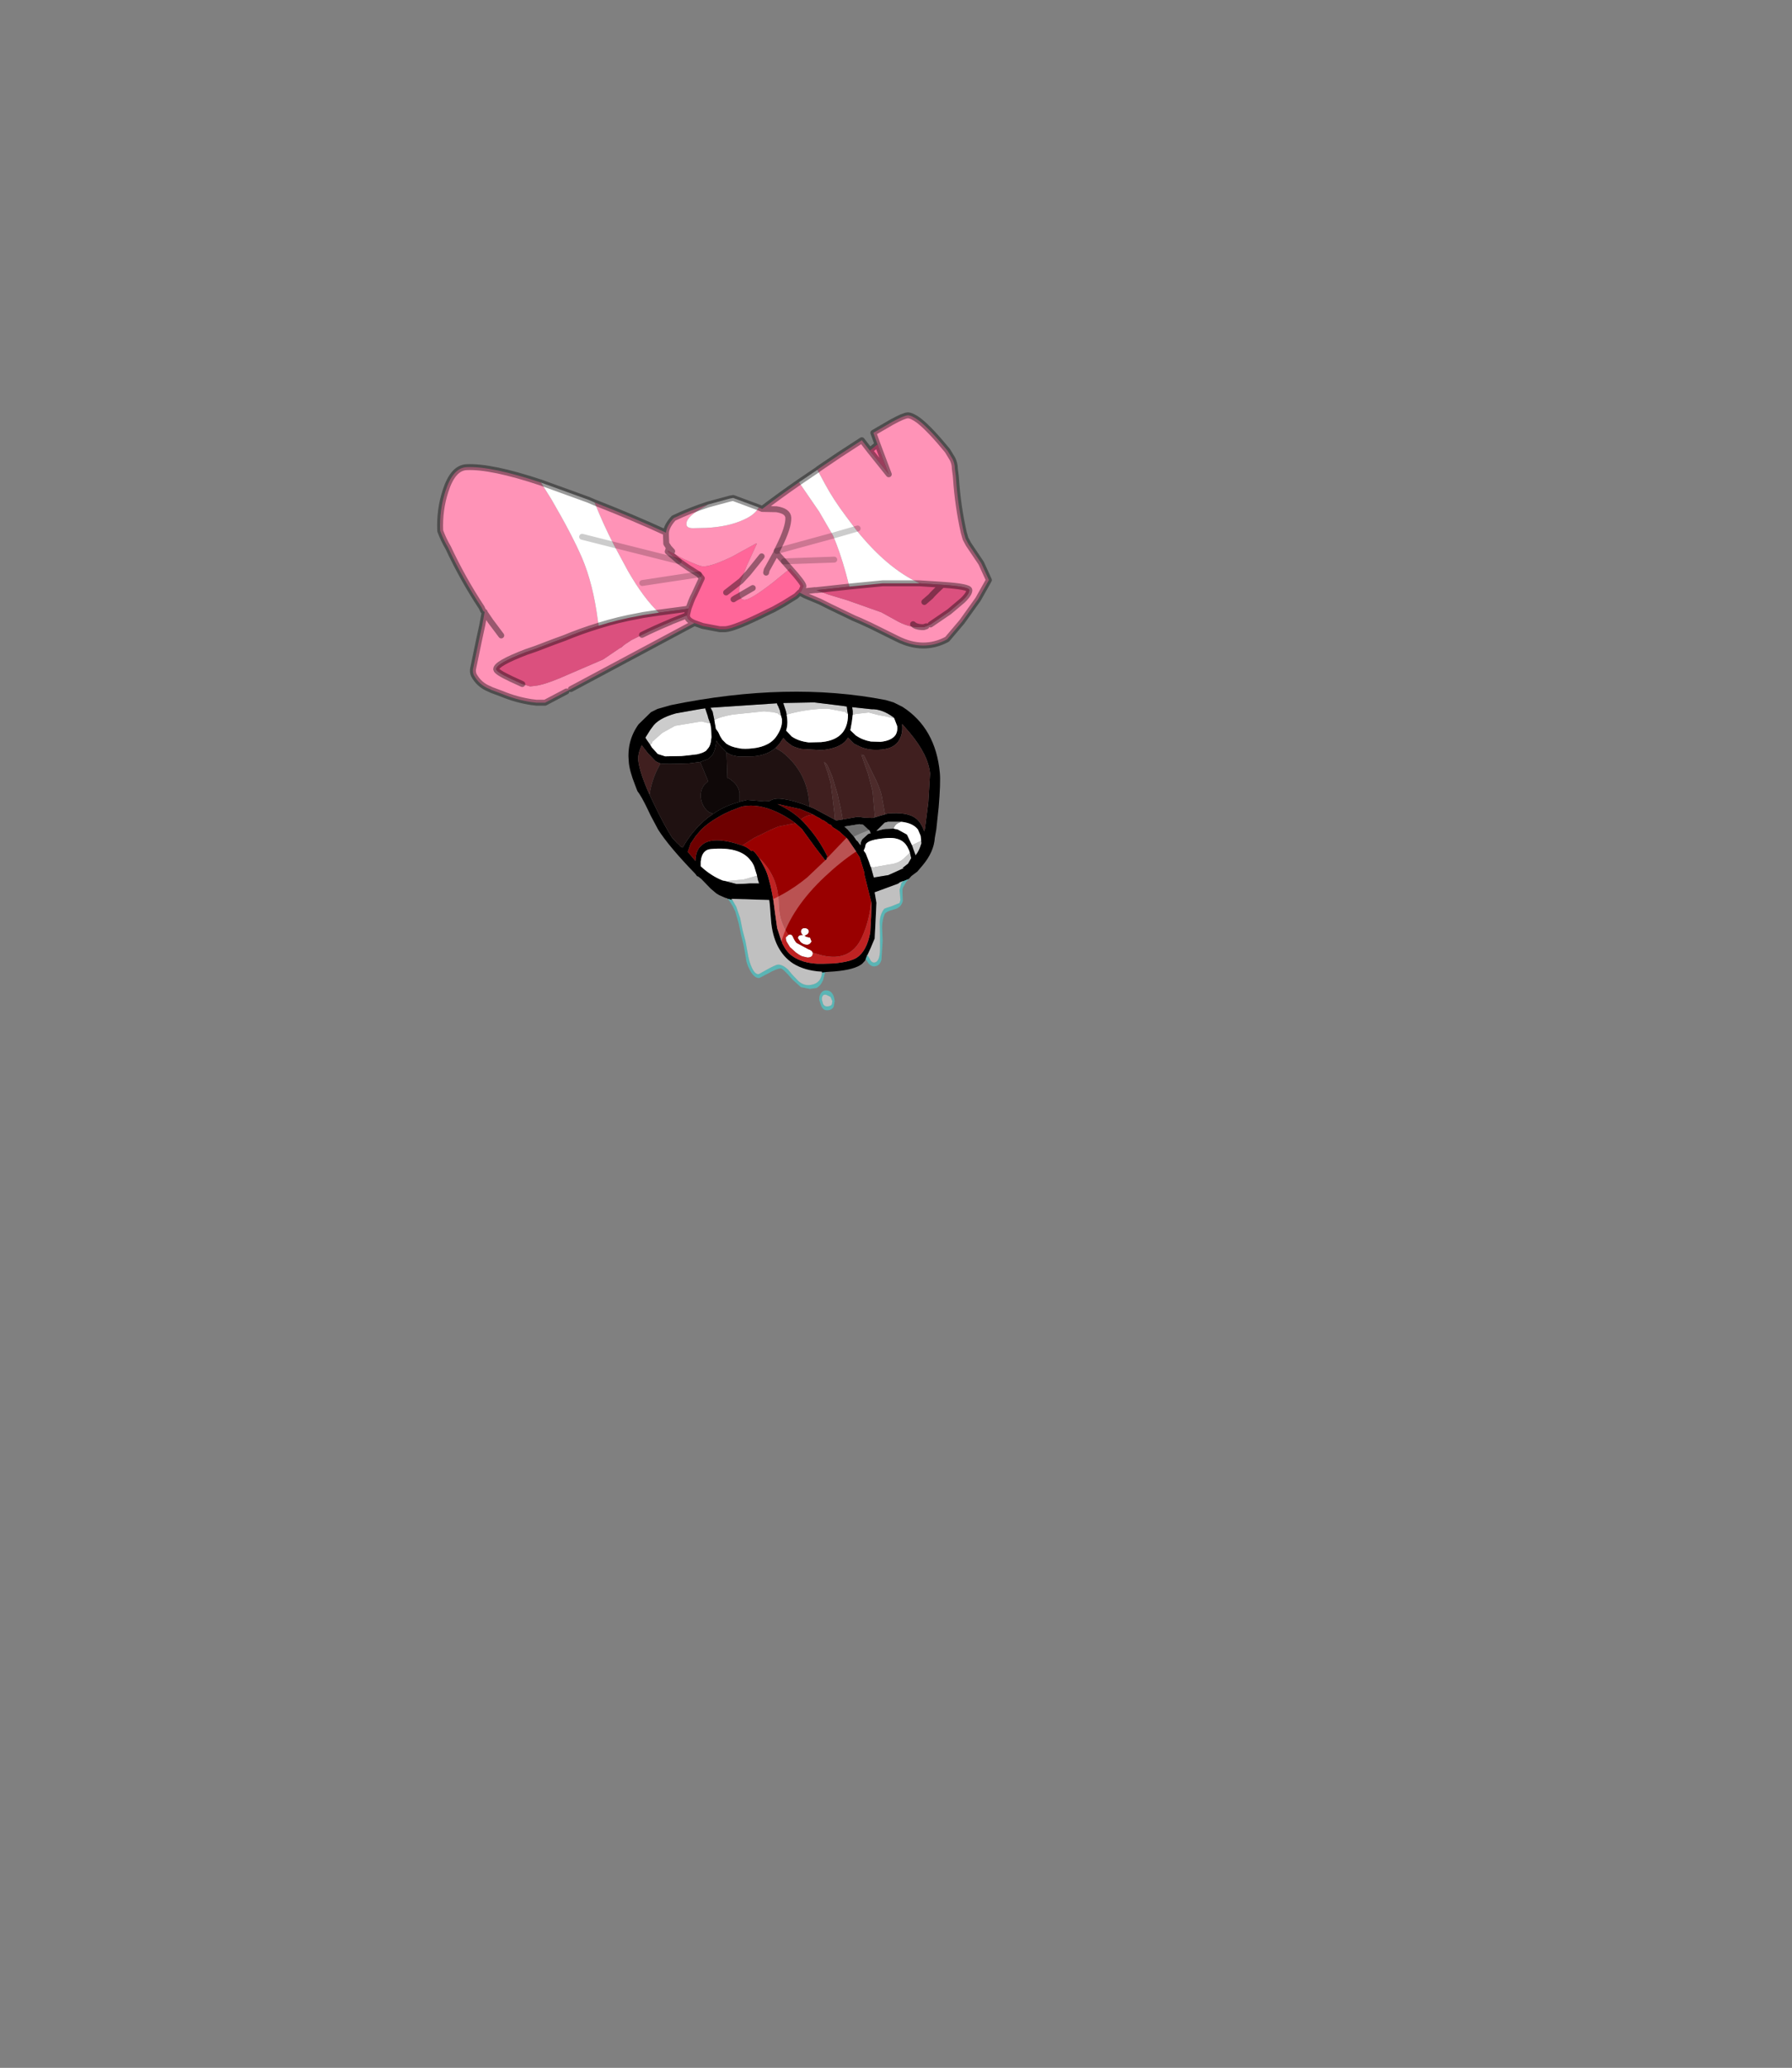 <?xml version="1.0" encoding="UTF-8" standalone="no"?>
<svg xmlns:xlink="http://www.w3.org/1999/xlink" height="531.5px" width="460.6px" xmlns="http://www.w3.org/2000/svg">
  <rect width="100%" height="100%" fill="#808080" stroke="none"/>
  <g transform="matrix(1.0, 0.0, 0.0, 1.0, 193.65, 334.05)">
    <use height="53.75" transform="matrix(1.523, 0.0, 0.0, 1.523, -32.114, -156.252)" width="52.6" xlink:href="#shape0"/>
    <use height="49.5" transform="matrix(1.523, 0.0, 0.0, 1.523, -81.262, -228.062)" width="93.6" xlink:href="#shape1"/>
  </g>
  <defs>
    <g id="shape0" transform="matrix(1.0, 0.0, 0.0, 1.0, 26.3, 26.85)">
      <path d="M11.55 -22.95 L11.55 -23.6 11.45 -24.25 14.7 -23.9 Q16.5 -23.95 18.4 -22.55 L18.5 -22.5 18.55 -22.35 18.4 -22.4 16.85 -22.75 15.95 -22.9 14.25 -23.35 12.05 -23.1 11.55 -22.95 M0.4 -23.0 L0.25 -23.65 -0.15 -24.85 -0.15 -24.95 5.05 -25.05 9.95 -24.45 10.55 -24.35 10.65 -23.5 10.7 -23.3 10.75 -23.05 10.6 -23.15 10.25 -23.45 7.35 -24.0 Q4.0 -24.0 0.4 -23.0 M14.6 2.7 L15.2 2.8 15.2 2.75 17.7 2.3 Q19.25 2.15 20.15 1.3 L20.95 0.55 21.2 0.3 21.4 1.15 21.4 1.3 21.35 1.35 20.9 2.15 19.95 2.9 20.2 2.9 18.45 3.7 17.55 4.1 15.1 4.5 14.6 2.7 M21.55 -0.95 L23.1 -1.7 23.15 -1.3 Q22.75 0.05 22.2 0.7 L22.15 0.75 21.75 -0.35 21.55 -0.95 M-22.6 -17.85 L-23.2 -18.7 -23.45 -19.1 -22.6 -20.45 -22.3 -20.85 Q-21.35 -22.35 -18.3 -23.2 L-14.35 -23.9 -13.35 -24.05 -12.9 -22.7 -12.85 -22.45 -12.5 -21.5 -13.2 -21.65 -13.95 -21.85 -18.45 -21.1 -20.6 -19.9 -22.3 -18.4 Q-22.3 -18.15 -22.45 -18.05 L-22.6 -17.85 M-11.8 -22.05 L-12.1 -23.5 -12.45 -24.15 -1.25 -24.9 -1.15 -24.6 -1.05 -24.45 -0.75 -23.7 -0.6 -23.0 -0.55 -22.8 -0.9 -23.0 -1.1 -23.2 -1.85 -23.4 -3.45 -23.55 -8.7 -23.0 Q-11.0 -22.6 -11.8 -22.05 M-7.65 -17.3 L-7.8 -17.35 -7.65 -17.35 -7.65 -17.3 M-4.6 4.2 L-4.45 4.9 -4.25 5.5 -5.8 5.5 -6.5 5.55 -8.05 5.6 -10.4 5.0 -9.7 5.1 -6.9 4.85 -4.6 4.2" fill="#cccccc" fill-rule="evenodd" stroke="none"/>
      <path d="M-9.55 8.1 L-9.65 8.0 -9.9 7.95 -10.95 7.5 -11.45 7.2 -12.4 6.4 -14.0 4.75 -14.5 4.35 -14.75 4.25 -15.0 3.9 Q-19.5 -0.75 -21.3 -3.6 L-22.55 -5.95 -23.05 -7.0 Q-24.1 -9.2 -24.8 -10.1 L-25.2 -11.15 Q-26.15 -13.55 -26.25 -15.05 -26.6 -18.55 -24.6 -21.35 L-22.5 -23.4 -21.4 -23.95 -19.1 -24.6 Q0.7 -28.65 17.1 -25.45 L18.45 -25.05 19.95 -24.3 Q25.55 -20.7 26.25 -13.15 26.4 -11.5 26.05 -7.35 L25.65 -3.6 25.4 -2.2 Q25.25 0.2 23.3 2.5 L22.45 3.5 21.45 4.25 21.0 4.75 20.0 5.15 20.05 5.1 19.9 5.15 19.6 5.25 19.5 5.3 19.2 5.55 15.25 7.0 15.55 8.75 15.4 11.9 15.25 14.8 14.6 16.35 14.05 17.55 14.0 17.55 13.65 18.5 13.15 19.05 Q11.95 20.05 8.5 20.35 L6.95 20.45 6.9 20.5 6.35 20.55 6.35 20.4 Q3.45 20.25 1.45 19.0 -1.85 16.8 -2.25 11.65 L-2.45 9.05 -2.55 8.3 -8.95 8.1 -8.75 8.3 -9.55 8.1 M18.55 -22.35 L18.5 -22.5 18.4 -22.55 Q16.5 -23.95 14.7 -23.9 L11.45 -24.25 11.55 -23.6 11.55 -22.95 11.4 -21.75 11.15 -20.35 12.1 -19.45 Q13.2 -18.7 14.6 -18.45 L16.25 -18.4 Q18.15 -18.6 18.8 -19.6 19.15 -20.2 19.05 -21.05 L18.55 -22.35 M17.0 -6.15 L17.45 -6.3 Q20.8 -6.6 22.25 -5.45 23.0 -4.85 23.5 -3.6 L23.6 -3.3 23.7 -3.6 23.75 -3.85 24.3 -8.15 24.6 -13.05 Q24.3 -16.2 21.15 -19.95 L19.9 -21.4 19.9 -21.1 Q20.0 -19.85 19.45 -18.8 18.65 -17.3 16.45 -17.1 14.05 -16.85 12.35 -17.8 L11.75 -18.1 10.75 -19.1 10.4 -18.6 Q9.25 -17.3 6.35 -17.0 L2.85 -17.2 Q1.65 -17.5 1.2 -17.8 L0.3 -18.5 -0.15 -19.05 -0.4 -18.7 Q-0.85 -17.95 -1.5 -17.35 -2.9 -16.15 -5.15 -15.95 L-7.6 -15.9 -7.7 -15.9 -8.9 -16.15 -9.75 -16.6 -11.15 -18.1 -11.45 -18.6 Q-11.6 -17.0 -12.2 -16.1 L-12.85 -15.5 -14.2 -15.0 -16.15 -14.75 Q-20.2 -14.6 -20.9 -14.75 L-21.05 -14.8 Q-21.55 -15.0 -21.75 -15.15 L-23.0 -16.45 -23.9 -17.6 -24.05 -17.85 Q-24.75 -16.35 -24.65 -15.3 -24.45 -13.3 -22.75 -9.5 L-21.85 -7.6 Q-20.2 -4.2 -18.95 -2.25 L-18.0 -1.2 -17.8 -1.15 -17.65 -0.85 -17.3 -0.6 -17.3 -0.65 -17.15 -0.55 Q-15.55 -3.45 -12.9 -5.6 L-12.05 -6.2 -12.0 -6.25 Q-10.05 -7.6 -7.6 -8.25 L-7.55 -8.2 -7.5 -8.3 -6.25 -8.6 -3.35 -8.35 -2.5 -8.4 Q-1.75 -8.9 -0.65 -8.8 1.45 -8.6 4.25 -7.45 L5.0 -7.15 8.45 -5.3 8.7 -5.15 8.9 -5.15 9.85 -5.3 12.4 -5.75 13.55 -5.6 14.85 -5.55 15.3 -5.65 16.1 -5.9 17.0 -6.15 M10.75 -23.05 L10.7 -23.3 10.65 -23.5 10.55 -24.35 9.95 -24.45 5.05 -25.05 -0.15 -24.95 -0.15 -24.85 0.25 -23.65 0.4 -23.0 0.5 -22.2 Q0.6 -21.2 0.3 -20.25 L0.35 -20.25 1.25 -19.3 Q2.4 -18.5 4.15 -18.3 L6.2 -18.35 Q9.5 -18.65 10.4 -20.95 10.75 -21.8 10.75 -23.05 M4.9 -6.1 L4.4 -6.35 2.7 -7.05 -1.15 -7.9 Q1.2 -6.8 2.8 -5.3 L3.3 -4.8 4.05 -3.95 4.35 -3.6 Q6.05 -1.55 7.25 0.9 L7.2 1.15 7.15 1.45 6.9 1.6 5.25 -0.55 3.1 -3.5 3.05 -3.6 1.9 -4.65 Q0.95 -5.4 -0.45 -6.15 -3.65 -7.85 -6.35 -7.6 L-6.7 -7.55 -7.05 -7.5 -7.25 -7.45 -8.3 -7.05 -8.8 -6.85 -8.85 -6.85 -10.15 -6.25 -10.8 -5.9 Q-12.85 -4.75 -14.0 -3.6 L-14.05 -3.55 -14.95 -2.5 -15.8 -1.25 -16.25 0.05 -16.3 0.15 -15.0 1.7 Q-14.95 0.15 -14.25 -0.65 L-14.0 -0.9 Q-12.15 -2.65 -7.1 -0.9 L-7.05 -0.9 Q-6.2 -0.6 -5.55 0.05 -5.3 -0.3 -4.55 0.8 L-4.25 1.2 -3.95 1.7 -3.3 2.9 Q-2.9 3.7 -2.65 4.65 -1.95 7.1 -1.6 10.2 L-1.2 13.05 -0.3 15.7 Q0.45 17.15 1.35 17.75 2.95 18.9 5.55 19.05 L6.6 19.05 8.3 19.0 Q11.05 18.75 12.2 18.05 13.9 16.95 14.5 13.8 L14.65 11.1 14.7 8.9 14.65 8.55 13.55 4.15 13.5 3.85 13.55 3.8 12.7 1.05 10.75 -1.95 9.25 -3.3 8.8 -3.6 8.15 -4.0 7.9 -4.35 7.55 -4.5 Q7.35 -4.6 7.25 -4.65 L7.3 -4.7 6.7 -5.1 6.35 -5.25 6.05 -5.45 6.0 -5.5 5.5 -5.75 4.9 -6.1 M11.75 -2.4 L12.2 -1.75 12.35 -1.65 12.85 -0.95 Q12.85 -1.45 13.15 -1.95 L14.15 -2.85 14.6 -3.0 14.5 -3.1 14.45 -3.25 14.4 -3.4 14.3 -3.5 14.15 -3.6 14.1 -3.65 13.3 -4.4 12.65 -4.5 10.15 -4.1 10.7 -3.6 11.75 -2.4 M21.2 0.3 L21.15 0.2 21.05 -0.1 20.95 -0.3 Q20.55 -1.25 19.8 -1.7 18.8 -2.3 17.2 -2.15 14.15 -1.9 13.75 -1.1 L13.6 -0.5 13.4 -0.05 13.75 0.45 14.3 1.85 14.55 2.6 14.6 2.7 15.1 4.5 17.55 4.1 18.45 3.7 20.2 2.9 19.95 2.9 20.9 2.15 21.35 1.35 21.4 1.3 21.4 1.15 21.2 0.3 M18.45 -3.75 L19.15 -3.6 20.7 -2.75 21.55 -0.95 21.75 -0.35 22.15 0.75 22.2 0.7 Q22.75 0.05 23.15 -1.3 L23.1 -1.7 23.0 -2.55 22.55 -3.6 Q21.7 -4.7 19.75 -4.9 L17.5 -4.9 16.95 -4.75 16.75 -4.55 15.8 -3.6 15.55 -3.35 16.5 -3.6 17.05 -3.7 18.45 -3.75 M-12.5 -21.5 L-12.85 -22.45 -12.9 -22.7 -13.35 -24.05 -14.35 -23.9 -18.3 -23.2 Q-21.35 -22.35 -22.3 -20.85 L-22.6 -20.45 -23.45 -19.1 -23.2 -18.7 -22.6 -17.85 -22.5 -17.7 -22.35 -17.45 -21.9 -16.95 -21.35 -16.35 -20.25 -16.0 -20.1 -15.95 -17.4 -16.0 -16.35 -16.1 -14.7 -16.3 Q-13.65 -16.55 -13.2 -16.9 L-12.75 -17.45 Q-12.5 -17.85 -12.4 -18.4 L-12.3 -19.15 -12.3 -19.25 -12.35 -20.6 -12.5 -21.5 M-0.55 -22.8 L-0.6 -23.0 -0.75 -23.7 -1.05 -24.45 -1.15 -24.6 -1.25 -24.9 -12.45 -24.15 -12.1 -23.5 -11.8 -22.05 -11.55 -20.65 -11.55 -20.6 -11.15 -20.05 -10.8 -19.3 -10.45 -18.75 -10.4 -18.7 -9.8 -18.1 Q-9.0 -17.55 -7.8 -17.35 L-7.65 -17.3 Q-6.65 -17.15 -5.35 -17.3 -3.85 -17.45 -2.75 -18.05 -1.75 -18.6 -1.15 -19.6 -0.3 -20.95 -0.4 -22.2 L-0.55 -22.8 M-10.4 5.0 L-8.05 5.6 -6.5 5.55 -5.8 5.5 -4.25 5.5 -4.45 4.9 -4.6 4.2 -5.1 2.6 Q-5.35 2.0 -5.75 1.55 -7.55 -0.75 -12.4 -0.3 -13.65 -0.2 -14.0 1.2 L-14.1 1.8 -14.1 2.6 -14.0 2.7 Q-12.3 4.25 -10.4 5.0" fill="#000000" fill-rule="evenodd" stroke="none"/>
      <path d="M11.55 -22.95 L12.05 -23.1 14.25 -23.35 15.95 -22.9 16.85 -22.75 18.4 -22.4 18.55 -22.35 19.05 -21.05 Q19.15 -20.2 18.8 -19.6 18.15 -18.6 16.25 -18.4 L14.6 -18.45 Q13.2 -18.7 12.1 -19.45 L11.15 -20.35 11.4 -21.75 11.55 -22.95 M0.4 -23.0 Q4.0 -24.0 7.35 -24.0 L10.25 -23.45 10.6 -23.15 10.75 -23.05 Q10.75 -21.8 10.4 -20.95 9.5 -18.65 6.2 -18.35 L4.15 -18.3 Q2.4 -18.5 1.25 -19.3 L0.35 -20.25 0.3 -20.25 Q0.6 -21.2 0.5 -22.2 L0.4 -23.0 M14.6 2.7 L14.55 2.6 14.3 1.85 13.75 0.45 13.4 -0.05 13.6 -0.5 13.75 -1.1 Q14.15 -1.9 17.2 -2.15 18.8 -2.3 19.8 -1.7 20.55 -1.25 20.95 -0.3 L21.05 -0.1 21.15 0.2 21.2 0.3 20.95 0.55 20.15 1.3 Q19.25 2.15 17.7 2.3 L15.2 2.75 15.2 2.8 14.6 2.7 M21.55 -0.95 L20.7 -2.75 19.15 -3.6 18.45 -3.75 Q18.65 -4.45 19.35 -4.75 L19.75 -4.9 Q21.7 -4.7 22.55 -3.6 L23.0 -2.55 23.1 -1.7 21.55 -0.95 M-22.6 -17.85 L-22.45 -18.05 Q-22.3 -18.15 -22.3 -18.4 L-20.6 -19.9 -18.45 -21.1 -13.95 -21.85 -13.2 -21.65 -12.5 -21.5 -12.35 -20.6 -12.3 -19.25 -12.3 -19.15 -12.4 -18.4 Q-12.5 -17.85 -12.75 -17.45 L-13.2 -16.9 Q-13.65 -16.55 -14.7 -16.3 L-16.35 -16.1 -17.4 -16.0 -20.1 -15.95 -20.25 -16.0 -21.35 -16.35 -21.9 -16.95 -22.35 -17.45 -22.5 -17.7 -22.6 -17.85 M-11.8 -22.05 Q-11.0 -22.6 -8.7 -23.0 L-3.45 -23.55 -1.85 -23.4 -1.1 -23.2 -0.9 -23.0 -0.55 -22.8 -0.4 -22.2 Q-0.3 -20.95 -1.15 -19.6 -1.75 -18.6 -2.75 -18.05 -3.85 -17.45 -5.35 -17.3 -6.65 -17.15 -7.65 -17.3 L-7.65 -17.35 -7.8 -17.35 Q-9.0 -17.55 -9.8 -18.1 L-10.4 -18.7 -10.45 -18.75 -10.8 -19.3 -11.15 -20.05 -11.55 -20.6 -11.55 -20.65 -11.8 -22.05 M-4.6 4.2 L-6.9 4.85 -9.7 5.1 -10.4 5.0 Q-12.3 4.25 -14.0 2.7 L-14.1 2.6 -14.1 1.8 -14.0 1.2 Q-13.65 -0.2 -12.4 -0.3 -7.55 -0.75 -5.75 1.55 -5.35 2.0 -5.1 2.6 L-4.6 4.2 M0.7 14.2 L0.75 14.15 Q1.25 14.0 1.45 14.5 1.8 15.3 2.1 15.55 L4.05 16.6 Q4.7 16.8 4.8 17.2 L4.8 17.3 Q4.8 18.0 3.9 18.0 L3.25 17.85 Q2.9 17.85 1.95 17.15 L0.95 16.25 0.4 15.35 Q0.25 15.05 0.25 14.6 L0.7 14.2 M3.5 13.05 Q4.15 13.1 4.15 13.7 L3.95 14.05 3.5 14.3 3.4 14.3 3.7 14.5 4.35 14.65 4.6 15.3 Q4.3 15.85 3.85 15.85 3.25 15.85 2.75 15.4 L2.3 14.75 Q2.3 14.2 3.05 14.2 L3.15 14.2 2.95 14.05 2.8 13.7 Q2.8 13.0 3.5 13.05" fill="#ffffff" fill-rule="evenodd" stroke="none"/>
      <path d="M-1.5 -17.35 Q-0.85 -17.95 -0.4 -18.7 L-0.15 -19.05 0.3 -18.5 1.2 -17.8 Q1.65 -17.5 2.85 -17.2 L6.35 -17.0 Q9.25 -17.3 10.4 -18.6 L10.75 -19.1 11.75 -18.1 12.35 -17.8 Q14.05 -16.85 16.45 -17.1 18.65 -17.3 19.45 -18.8 20.0 -19.85 19.9 -21.1 L19.9 -21.4 21.15 -19.95 Q24.3 -16.2 24.6 -13.05 L24.3 -8.15 23.75 -3.85 23.7 -3.6 23.6 -3.3 23.5 -3.6 Q23.0 -4.85 22.25 -5.45 20.8 -6.6 17.45 -6.3 L17.0 -6.15 16.5 -8.95 Q16.25 -10.5 14.95 -13.0 L13.45 -16.1 13.0 -16.25 14.15 -12.95 14.9 -10.05 15.3 -5.65 14.85 -5.55 13.55 -5.6 12.4 -5.75 9.85 -5.3 9.6 -6.75 9.0 -9.5 8.1 -12.5 7.5 -13.95 Q7.1 -14.9 6.7 -14.95 L7.0 -14.15 7.3 -13.3 7.55 -12.4 7.8 -11.55 8.15 -8.95 8.5 -6.0 8.45 -5.3 5.0 -7.15 4.25 -7.45 Q4.05 -13.2 -0.4 -16.7 L-1.5 -17.35 M-22.75 -9.5 Q-24.45 -13.3 -24.65 -15.3 -24.75 -16.35 -24.05 -17.85 L-23.9 -17.6 -23.0 -16.45 -21.75 -15.15 Q-21.55 -15.0 -21.05 -14.8 L-20.9 -14.75 -21.35 -13.9 Q-22.35 -11.95 -22.75 -9.5" fill="#401f1f" fill-rule="evenodd" stroke="none"/>
      <path d="M-1.5 -17.35 L-0.4 -16.7 Q4.05 -13.2 4.25 -7.45 1.45 -8.6 -0.65 -8.8 -1.75 -8.9 -2.5 -8.4 L-3.35 -8.35 -6.25 -8.6 -7.5 -8.3 -7.55 -8.2 -7.55 -8.3 -7.55 -9.75 -7.55 -9.8 Q-7.8 -11.1 -8.9 -11.9 -9.2 -12.2 -9.6 -12.3 L-9.75 -16.6 -8.9 -16.15 -7.7 -15.9 -7.6 -15.9 -5.15 -15.95 Q-2.9 -16.15 -1.5 -17.35 M-22.75 -9.5 Q-22.35 -11.95 -21.35 -13.9 L-20.9 -14.75 Q-20.2 -14.6 -16.15 -14.75 L-14.2 -15.0 -12.85 -11.75 -13.5 -11.15 Q-14.3 -10.05 -14.05 -8.7 -13.85 -7.65 -13.15 -6.9 L-13.05 -6.8 -12.75 -6.55 -12.65 -6.5 -12.0 -6.25 -12.05 -6.2 -12.9 -5.6 Q-15.55 -3.45 -17.15 -0.55 L-17.3 -0.65 -17.3 -0.6 -17.65 -0.85 -17.8 -1.15 -18.0 -1.2 -18.95 -2.25 Q-20.2 -4.2 -21.85 -7.6 L-22.75 -9.5" fill="#1f1111" fill-rule="evenodd" stroke="none"/>
      <path d="M-14.2 -15.0 L-12.85 -15.5 -12.2 -16.1 Q-11.6 -17.0 -11.45 -18.6 L-11.15 -18.1 -9.75 -16.6 -9.6 -12.3 Q-9.2 -12.2 -8.9 -11.9 -7.8 -11.1 -7.55 -9.8 L-7.55 -9.75 -7.55 -8.3 -7.55 -8.2 -7.6 -8.25 Q-10.05 -7.6 -12.0 -6.25 L-12.65 -6.5 -12.75 -6.55 -13.05 -6.8 -13.15 -6.9 Q-13.85 -7.65 -14.05 -8.7 -14.3 -10.05 -13.5 -11.15 L-12.85 -11.75 -14.2 -15.0" fill="#0f0808" fill-rule="evenodd" stroke="none"/>
      <path d="M2.8 -5.3 Q1.2 -6.8 -1.15 -7.9 L2.7 -7.05 4.4 -6.35 4.9 -6.1 Q3.7 -6.05 2.8 -5.3 M-7.1 -0.9 Q-12.15 -2.65 -14.0 -0.9 L-14.25 -0.65 Q-14.95 0.15 -15.0 1.7 L-16.3 0.15 -16.25 0.05 -15.8 -1.25 -14.95 -2.5 -14.05 -3.55 -14.0 -3.6 Q-12.85 -4.75 -10.8 -5.9 L-10.15 -6.25 -8.85 -6.85 -8.8 -6.85 -8.3 -7.05 -7.25 -7.45 -7.05 -7.5 -6.7 -7.55 -6.35 -7.6 Q-3.65 -7.85 -0.45 -6.15 0.95 -5.4 1.9 -4.65 L0.95 -4.5 -1.0 -4.1 -2.2 -3.6 -5.15 -2.15 -7.1 -0.9" fill="#6e0000" fill-rule="evenodd" stroke="none"/>
      <path d="M4.9 -6.1 L5.5 -5.75 6.0 -5.5 6.05 -5.45 6.35 -5.25 6.7 -5.1 7.3 -4.7 7.25 -4.65 Q7.35 -4.6 7.55 -4.5 L7.9 -4.35 8.15 -4.0 8.8 -3.6 9.25 -3.3 10.75 -1.95 12.7 1.05 13.55 3.8 13.5 3.85 13.55 4.15 14.65 8.55 Q14.4 11.75 13.1 14.6 11.0 19.15 5.5 17.4 L4.8 17.2 Q4.7 16.8 4.05 16.6 L2.1 15.55 Q1.8 15.3 1.45 14.5 1.25 14.0 0.75 14.15 L0.7 14.2 Q-0.9 12.0 -0.95 8.9 -1.0 4.55 -3.9 1.55 L-4.25 1.2 -4.55 0.8 Q-5.3 -0.3 -5.55 0.05 -6.2 -0.6 -7.05 -0.9 L-7.1 -0.9 -5.15 -2.15 -2.2 -3.6 -1.0 -4.1 0.95 -4.5 1.9 -4.65 3.05 -3.6 3.1 -3.5 5.25 -0.55 6.9 1.6 7.15 1.45 7.2 1.15 7.25 0.9 Q6.05 -1.55 4.35 -3.6 L4.05 -3.95 3.3 -4.8 2.8 -5.3 Q3.7 -6.05 4.9 -6.1 M3.5 13.05 Q2.8 13.0 2.8 13.7 L2.95 14.05 3.15 14.2 3.05 14.2 Q2.3 14.2 2.3 14.75 L2.75 15.4 Q3.25 15.85 3.85 15.85 4.3 15.85 4.6 15.3 L4.35 14.65 3.7 14.5 3.4 14.3 3.5 14.3 3.95 14.05 4.15 13.7 Q4.15 13.1 3.5 13.05" fill="#990000" fill-rule="evenodd" stroke="none"/>
      <path d="M8.45 -5.3 L8.5 -6.0 8.15 -8.95 7.8 -11.55 7.55 -12.4 7.3 -13.3 7.0 -14.15 6.7 -14.95 Q7.1 -14.9 7.5 -13.95 L8.1 -12.5 9.0 -9.5 9.6 -6.75 9.85 -5.3 8.9 -5.15 8.7 -5.15 8.45 -5.3 M15.3 -5.65 L14.9 -10.05 14.15 -12.95 13.0 -16.25 13.45 -16.1 14.95 -13.0 Q16.25 -10.5 16.5 -8.95 L17.0 -6.15 16.1 -5.9 15.3 -5.65" fill="#4d2b2b" fill-rule="evenodd" stroke="none"/>
      <path d="M11.75 -2.4 L10.7 -3.6 10.15 -4.1 12.65 -4.5 13.3 -4.4 14.1 -3.65 14.15 -3.6 14.3 -3.5 12.7 -2.85 11.75 -2.4" fill="#707070" fill-rule="evenodd" stroke="none"/>
      <path d="M14.3 -3.5 L14.4 -3.4 14.45 -3.25 14.5 -3.1 14.6 -3.0 14.15 -2.85 13.15 -1.95 Q12.85 -1.45 12.85 -0.95 L12.35 -1.65 12.2 -1.75 11.75 -2.4 12.7 -2.85 14.3 -3.5 M19.75 -4.9 L19.35 -4.75 Q18.65 -4.45 18.45 -3.75 L17.05 -3.7 16.5 -3.6 15.55 -3.35 15.8 -3.6 16.75 -4.55 16.95 -4.75 17.5 -4.9 19.75 -4.9" fill="#969696" fill-rule="evenodd" stroke="none"/>
      <path d="M21.0 4.75 L20.6 5.2 20.0 6.25 Q19.9 6.6 19.95 7.35 L20.0 8.45 Q19.75 9.6 18.45 9.9 17.15 10.25 16.95 10.65 16.55 11.5 16.5 12.85 L16.6 15.2 16.4 18.35 Q16.15 19.4 15.25 19.5 14.55 19.55 14.05 18.75 L13.8 18.3 13.75 18.3 13.65 18.5 14.0 17.55 14.05 17.55 14.05 17.65 14.35 18.1 Q14.7 18.9 15.2 18.85 16.1 18.75 16.15 16.7 L16.15 14.3 16.1 12.05 Q16.15 10.7 16.85 9.8 16.95 9.7 18.1 9.35 L19.45 8.8 19.6 8.3 19.55 7.7 19.45 6.6 19.75 5.45 20.0 5.15 21.0 4.75 M6.9 20.5 L6.8 20.8 6.55 21.8 Q6.1 22.85 5.4 23.15 L4.3 23.3 2.8 23.0 1.35 21.7 Q-0.25 19.8 -0.65 19.85 -1.35 19.9 -2.75 20.7 L-4.2 21.45 Q-5.05 21.55 -5.8 20.15 -6.45 18.95 -6.5 17.95 L-6.85 16.0 -7.3 14.15 -7.7 12.25 -8.25 10.3 -8.7 9.35 -9.3 8.4 -9.55 8.1 -8.75 8.3 -8.1 9.45 -7.45 11.35 -7.05 13.35 -6.55 15.25 -6.2 17.15 Q-5.95 18.7 -5.5 19.65 -4.95 20.9 -4.3 20.8 L-2.95 20.05 Q-1.5 19.25 -1.1 19.2 -0.35 19.15 0.6 20.0 L1.4 20.95 2.4 22.0 Q3.3 22.75 4.25 22.65 5.95 22.5 6.3 21.0 L6.35 20.55 6.9 20.5 M6.5 24.45 Q6.3 24.75 6.35 25.15 L6.55 25.85 Q6.8 26.3 7.3 26.25 7.95 26.2 8.05 25.8 L8.1 25.35 7.8 24.65 7.4 24.45 Q6.8 24.1 6.5 24.45 M7.05 23.55 Q8.3 23.55 8.5 25.35 L8.35 26.25 Q8.1 26.85 7.35 26.9 6.55 27.0 6.2 26.1 L5.9 25.2 Q5.85 24.45 6.2 24.0 6.5 23.55 7.05 23.55" fill="#4bcccc" fill-opacity="0.702" fill-rule="evenodd" stroke="none"/>
      <path d="M-8.75 8.3 L-8.95 8.1 -2.55 8.3 -2.45 9.05 -2.25 11.65 Q-1.85 16.8 1.45 19.0 3.45 20.25 6.35 20.4 L6.35 20.55 6.3 21.0 Q5.95 22.5 4.25 22.65 3.3 22.75 2.4 22.0 L1.4 20.95 0.6 20.0 Q-0.35 19.15 -1.1 19.2 -1.5 19.25 -2.95 20.05 L-4.3 20.8 Q-4.95 20.9 -5.5 19.65 -5.95 18.7 -6.2 17.15 L-6.55 15.25 -7.05 13.35 -7.45 11.35 -8.1 9.45 -8.75 8.3 M19.9 5.15 L20.05 5.1 20.0 5.15 19.75 5.45 19.45 6.6 19.55 7.7 19.6 8.3 19.45 8.8 18.1 9.35 Q16.95 9.7 16.85 9.8 16.15 10.7 16.1 12.05 L16.15 14.3 16.15 16.7 Q16.1 18.75 15.2 18.85 14.7 18.9 14.35 18.1 L14.05 17.65 14.05 17.55 14.6 16.35 15.25 14.8 15.4 11.9 15.55 8.75 15.25 7.0 19.2 5.55 19.9 5.15 M6.5 24.45 Q6.8 24.1 7.4 24.45 L7.8 24.65 8.1 25.35 8.05 25.8 Q7.95 26.2 7.3 26.25 6.8 26.3 6.55 25.85 L6.35 25.15 Q6.3 24.75 6.5 24.45" fill="#ffffff" fill-opacity="0.502" fill-rule="evenodd" stroke="none"/>
      <path d="M19.2 5.55 L19.5 5.3 19.6 5.25 19.9 5.15 19.2 5.55" fill="#6ccccc" fill-opacity="0.514" fill-rule="evenodd" stroke="none"/>
      <path d="M14.65 8.55 L14.7 8.9 14.65 11.1 14.5 13.8 Q13.9 16.95 12.2 18.05 11.05 18.75 8.3 19.0 L6.6 19.05 5.55 19.05 Q2.95 18.9 1.35 17.75 0.45 17.15 -0.3 15.7 L-1.2 13.05 -1.6 10.2 Q-1.95 7.1 -2.65 4.65 -2.9 3.7 -3.3 2.9 L-3.95 1.7 -4.25 1.2 -3.9 1.55 Q-1.0 4.55 -0.95 8.9 -0.9 12.0 0.7 14.2 L0.25 14.6 Q0.25 15.05 0.4 15.35 L0.95 16.25 1.95 17.15 Q2.9 17.85 3.25 17.85 L3.9 18.0 Q4.8 18.0 4.8 17.3 L4.8 17.2 5.5 17.4 Q11.0 19.15 13.1 14.6 14.4 11.75 14.65 8.55" fill="#bf2222" fill-rule="evenodd" stroke="none"/>
      <path d="M10.5 -2.2 L12.15 0.1 Q9.5 1.85 6.85 4.35 1.2 9.65 -0.5 15.3 L-1.2 13.05 -1.6 10.2 -1.85 8.15 -1.8 8.1 Q1.25 6.65 3.9 4.45 L6.9 1.6 7.15 1.45 7.2 1.25 9.2 -0.85 10.5 -2.2" fill="#ffffff" fill-opacity="0.322" fill-rule="evenodd" stroke="none"/>
    </g>
    <g id="shape1" transform="matrix(1.0, 0.0, 0.0, 1.0, 0.5, 0.5)">
      <path d="M73.8 4.9 L73.1 2.95 76.2 1.15 Q78.2 0.05 78.9 0.0 79.6 0.0 80.8 0.9 82.65 2.35 85.6 5.95 L86.45 7.35 Q86.85 8.15 86.85 9.0 L87.0 10.15 87.05 10.7 Q87.35 15.25 88.35 19.75 L88.65 20.8 89.15 21.75 91.3 24.95 92.6 27.8 90.8 31.0 90.7 31.15 88.05 34.85 85.55 37.8 Q81.55 39.95 77.1 37.7 L72.55 35.45 70.8 34.65 69.85 34.25 65.8 32.3 64.1 31.45 61.6 30.4 60.65 29.9 60.9 29.75 61.3 28.85 Q61.3 28.35 59.05 25.85 L56.1 28.25 Q52.5 31.05 51.4 31.15 50.75 31.15 50.55 30.45 L50.45 29.75 Q50.4 29.05 50.75 27.95 L51.75 25.35 53.45 21.65 53.25 21.65 49.25 23.85 Q45.95 25.45 44.45 25.5 43.9 25.55 41.1 24.25 L38.45 22.85 38.4 23.0 40.25 24.6 41.9 25.75 43.65 26.85 44.15 27.5 42.9 30.2 42.6 30.8 42.35 31.4 41.9 32.6 41.4 32.7 36.9 33.3 Q34.35 30.9 31.7 26.3 L29.3 21.85 Q27.5 18.35 26.05 14.7 32.45 17.2 38.1 19.8 38.2 18.65 39.4 17.35 42.25 16.0 45.2 15.05 L43.7 15.95 Q41.5 17.3 41.55 18.35 41.55 19.05 42.65 19.05 L44.9 19.0 Q48.7 18.8 51.25 17.6 53.15 16.75 53.75 15.55 L54.35 15.8 Q57.3 13.55 60.55 11.3 L63.95 16.25 66.3 20.3 Q67.45 23.0 68.45 26.6 L69.05 28.9 65.4 29.3 63.5 29.5 65.5 30.25 68.65 31.2 74.45 33.25 77.35 34.85 Q79.3 35.85 81.0 35.75 L81.25 35.75 81.5 35.75 81.6 35.75 82.05 35.6 82.75 35.3 85.9 33.15 88.15 31.25 88.5 30.9 Q89.3 30.05 89.3 29.5 89.3 28.9 84.75 28.6 L84.0 28.55 80.9 28.35 Q75.35 25.8 70.1 19.2 L68.45 17.0 Q66.35 14.2 65.0 11.7 L63.95 9.75 63.65 9.2 63.9 9.0 67.3 6.7 71.15 4.2 72.5 5.95 75.7 9.95 73.8 4.9 M42.9 35.05 L22.05 46.2 21.3 46.6 17.7 48.5 16.25 48.5 15.4 48.4 Q12.8 48.0 10.4 47.0 L8.65 46.35 8.35 46.2 Q6.55 45.5 5.65 43.8 5.45 43.25 5.55 42.75 L6.6 37.7 7.1 35.4 7.5 33.2 7.25 33.0 7.0 32.45 Q3.8 27.6 1.35 22.35 0.55 21.0 0.0 19.5 -0.15 15.95 0.9 12.75 2.15 8.85 4.45 8.75 8.6 8.55 17.0 11.35 L18.75 14.15 Q22.25 20.15 23.95 24.1 25.8 28.45 26.6 34.6 L26.75 35.5 Q23.8 36.4 20.9 37.6 L19.25 38.2 16.1 39.4 14.5 39.95 Q9.4 41.9 9.45 42.85 9.45 43.3 12.0 44.5 L13.85 45.35 14.85 45.65 15.15 45.75 15.2 45.75 16.05 45.65 Q17.45 45.5 20.2 44.35 L26.7 41.55 27.5 41.2 30.45 39.2 30.55 39.2 Q31.0 38.75 31.5 38.45 L32.25 37.95 32.45 37.85 33.55 37.3 34.05 37.05 Q36.15 36.0 38.8 34.9 L39.0 34.8 41.65 33.75 41.65 33.8 Q41.65 34.55 42.9 35.05 M56.8 22.9 L66.3 20.3 56.8 22.9 56.7 23.2 58.0 24.65 56.7 23.2 56.8 22.9 57.15 22.2 Q58.8 18.9 58.75 17.3 58.7 16.15 56.75 15.85 L54.35 15.8 56.75 15.85 Q58.7 16.15 58.75 17.3 58.8 18.9 57.15 22.2 L56.8 22.9 M66.5 24.35 L58.0 24.65 66.5 24.35 M70.45 19.1 L70.1 19.2 70.45 19.1 M54.25 23.8 L52.0 26.6 50.75 27.95 52.0 26.6 54.25 23.8 M55.0 26.55 L55.1 26.1 56.7 23.2 55.1 26.1 55.0 26.55 M52.75 29.15 L50.6 30.4 50.55 30.45 50.6 30.4 52.75 29.15 M63.25 29.5 L60.9 29.75 63.25 29.5 M58.0 24.65 L59.05 25.85 58.0 24.65 M38.45 22.85 L38.6 22.35 38.15 21.65 38.1 20.3 38.1 19.8 38.1 20.3 38.15 21.65 38.6 22.35 39.15 22.95 38.6 22.35 38.45 22.85 M29.3 21.85 L40.25 24.6 29.3 21.85 M10.3 37.15 L10.15 36.95 8.5 34.75 7.55 33.35 7.5 33.2 7.55 33.35 8.5 34.75 10.15 36.95 10.3 37.15 M34.1 28.3 L43.65 26.85 34.1 28.3" fill="#ff93b7" fill-rule="evenodd" stroke="none"/>
      <path d="M80.9 28.35 L84.0 28.55 84.75 28.6 Q89.3 28.9 89.3 29.5 89.3 30.05 88.5 30.9 L88.15 31.25 85.9 33.15 82.75 35.3 82.05 35.6 81.6 35.75 81.5 35.75 81.25 35.75 81.0 35.75 Q79.3 35.85 77.35 34.85 L74.45 33.25 68.65 31.2 65.5 30.25 63.5 29.5 65.4 29.3 69.05 28.9 74.65 28.35 80.9 28.35 M81.7 31.5 L82.8 30.55 83.05 30.25 83.8 29.5 84.75 28.6 83.8 29.5 83.05 30.25 82.8 30.55 81.7 31.5 M41.9 32.6 L41.9 32.65 41.7 33.45 41.65 33.75 39.0 34.8 38.8 34.9 Q36.15 36.0 34.05 37.05 L33.55 37.3 32.45 37.85 32.25 37.95 31.5 38.45 Q31.0 38.75 30.55 39.2 L30.45 39.2 27.5 41.2 26.7 41.55 20.2 44.35 Q17.45 45.5 16.05 45.65 L15.2 45.75 15.15 45.75 14.85 45.65 13.85 45.35 12.0 44.5 Q9.45 43.3 9.45 42.85 9.4 41.9 14.5 39.95 L16.1 39.4 19.25 38.2 20.9 37.6 Q23.8 36.4 26.75 35.5 30.1 34.45 33.5 33.85 L34.25 33.7 36.9 33.3 41.4 32.7 41.9 32.6 M79.8 35.25 Q80.25 35.7 81.25 35.75 80.25 35.7 79.8 35.25" fill="#db507e" fill-rule="evenodd" stroke="none"/>
      <path d="M60.65 29.9 L60.05 30.5 57.95 31.8 56.25 32.75 55.3 33.2 Q49.7 36.0 48.1 36.1 L47.2 36.1 44.3 35.55 42.9 35.05 Q41.65 34.55 41.65 33.8 L41.65 33.75 41.7 33.45 41.9 32.65 41.9 32.6 42.35 31.4 42.6 30.8 42.9 30.2 44.15 27.5 43.65 26.85 41.9 25.75 40.25 24.6 38.4 23.0 38.45 22.85 41.1 24.25 Q43.9 25.55 44.45 25.5 45.95 25.45 49.25 23.85 L53.25 21.65 53.45 21.65 51.75 25.35 50.75 27.95 Q50.4 29.05 50.45 29.75 L50.55 30.45 Q50.75 31.15 51.4 31.15 52.5 31.05 56.1 28.25 L59.05 25.85 Q61.3 28.35 61.3 28.85 L60.9 29.75 60.65 29.9 M72.5 5.95 L73.8 4.9 75.7 9.95 72.5 5.95 M49.5 31.05 Q49.75 30.85 50.55 30.45 49.75 30.85 49.5 31.05 M48.25 29.9 L50.75 27.95 48.25 29.9" fill="#ff6699" fill-rule="evenodd" stroke="none"/>
      <path d="M17.0 11.35 L25.0 14.25 26.05 14.7 Q27.5 18.35 29.3 21.85 L31.7 26.3 Q34.35 30.9 36.9 33.3 L34.25 33.7 33.5 33.85 Q30.1 34.45 26.75 35.5 L26.6 34.6 Q25.8 28.45 23.95 24.1 22.25 20.15 18.75 14.15 L17.0 11.35 M45.2 15.05 L48.9 14.05 49.45 13.95 53.75 15.55 Q53.15 16.75 51.25 17.6 48.7 18.8 44.9 19.0 L42.65 19.05 Q41.55 19.05 41.55 18.35 41.5 17.3 43.7 15.95 L45.2 15.05 M60.55 11.3 L63.65 9.2 63.95 9.75 65.0 11.7 Q66.35 14.2 68.45 17.0 L70.1 19.2 66.3 20.3 63.95 16.25 60.55 11.3 M69.05 28.9 L68.45 26.6 Q67.45 23.0 66.3 20.3 L70.1 19.2 Q75.35 25.8 80.9 28.35 L74.65 28.35 69.05 28.9 M23.95 20.5 L29.3 21.85 23.95 20.5" fill="#ffffff" fill-rule="evenodd" stroke="none"/>
      <path d="M73.8 4.9 L73.1 2.95 76.2 1.15 Q78.2 0.05 78.9 0.0 79.6 0.0 80.8 0.9 82.65 2.35 85.6 5.95 L86.45 7.35 Q86.85 8.15 86.85 9.0 L87.0 10.15 87.05 10.7 Q87.35 15.25 88.35 19.75 L88.65 20.8 89.15 21.75 91.3 24.95 92.6 27.8 90.8 31.0 90.7 31.15 88.05 34.85 85.55 37.8 Q81.55 39.95 77.1 37.7 L72.55 35.45 70.8 34.65 69.85 34.25 65.8 32.3 64.1 31.45 61.6 30.4 60.65 29.9 60.05 30.5 57.95 31.8 56.25 32.75 55.3 33.2 Q49.7 36.0 48.1 36.1 L47.2 36.1 44.3 35.55 42.9 35.05 22.05 46.2 M21.3 46.6 L17.7 48.5 16.25 48.5 15.4 48.4 Q12.8 48.0 10.4 47.0 L8.65 46.35 8.35 46.2 Q6.55 45.5 5.65 43.8 5.45 43.25 5.55 42.75 L6.6 37.7 7.1 35.4 7.5 33.2 7.25 33.0 7.0 32.45 Q3.8 27.6 1.35 22.35 0.55 21.0 0.0 19.5 -0.15 15.95 0.9 12.75 2.15 8.85 4.45 8.75 8.6 8.55 17.0 11.35 L25.0 14.25 26.05 14.7 Q32.45 17.2 38.1 19.8 38.2 18.65 39.4 17.35 42.25 16.0 45.2 15.05 L48.9 14.05 49.45 13.95 53.75 15.55 54.35 15.8 Q57.3 13.55 60.55 11.3 L63.65 9.2 63.9 9.0 67.3 6.7 71.15 4.2 72.5 5.95 73.8 4.9 75.7 9.95 72.5 5.95 M80.9 28.35 L84.0 28.55 84.75 28.6 Q89.3 28.9 89.3 29.5 89.3 30.05 88.5 30.9 L88.15 31.25 85.9 33.15 82.75 35.3 M82.05 35.6 L81.6 35.75 81.5 35.75 81.25 35.75 Q80.25 35.7 79.8 35.25 M63.5 29.5 L65.4 29.3 69.05 28.9 74.65 28.35 80.9 28.35 M56.8 22.9 L56.7 23.2 58.0 24.65 59.05 25.85 Q61.3 28.35 61.3 28.85 L60.9 29.75 63.25 29.5 M84.75 28.6 L83.8 29.5 83.05 30.25 82.8 30.55 81.7 31.5 M54.35 15.8 L56.75 15.85 Q58.7 16.15 58.75 17.3 58.8 18.9 57.15 22.2 L56.8 22.9 M50.75 27.95 L52.0 26.6 54.25 23.8 M50.55 30.45 Q49.75 30.85 49.5 31.05 M56.7 23.2 L55.1 26.1 55.0 26.55 M50.75 27.95 L48.25 29.9 M50.55 30.45 L50.6 30.4 52.75 29.15 M38.45 22.85 L38.4 23.0 40.25 24.6 41.9 25.75 43.65 26.85 44.15 27.5 42.9 30.2 42.6 30.8 42.35 31.4 41.9 32.6 41.9 32.65 41.7 33.45 41.65 33.75 41.65 33.8 Q41.65 34.55 42.9 35.05 M36.9 33.3 L41.4 32.7 41.9 32.6 M60.65 29.9 L60.9 29.75 M38.1 19.8 L38.1 20.3 38.15 21.65 38.6 22.35 39.15 22.95 M38.6 22.35 L38.45 22.85 M36.9 33.3 L34.25 33.7 33.5 33.85 Q30.1 34.45 26.75 35.5 23.8 36.4 20.9 37.6 L19.25 38.2 16.1 39.4 14.5 39.95 Q9.4 41.9 9.45 42.85 9.45 43.3 12.0 44.5 L13.85 45.35 M34.05 37.05 Q36.15 36.0 38.8 34.9 L39.0 34.8 41.65 33.75 M7.5 33.2 L7.55 33.35 8.5 34.75 10.15 36.95 10.3 37.15" fill="none" stroke="#000000" stroke-linecap="round" stroke-linejoin="round" stroke-opacity="0.4" stroke-width="1.0"/>
      <path d="M66.3 20.3 L56.8 22.9 M58.0 24.65 L66.5 24.35 M70.1 19.2 L70.45 19.1 M70.1 19.2 L66.3 20.3 M29.3 21.85 L23.95 20.5 M40.25 24.6 L29.3 21.85 M43.65 26.85 L34.1 28.3" fill="none" stroke="#000000" stroke-linecap="round" stroke-linejoin="round" stroke-opacity="0.2" stroke-width="1.0"/>
    </g>
  </defs>
</svg>
